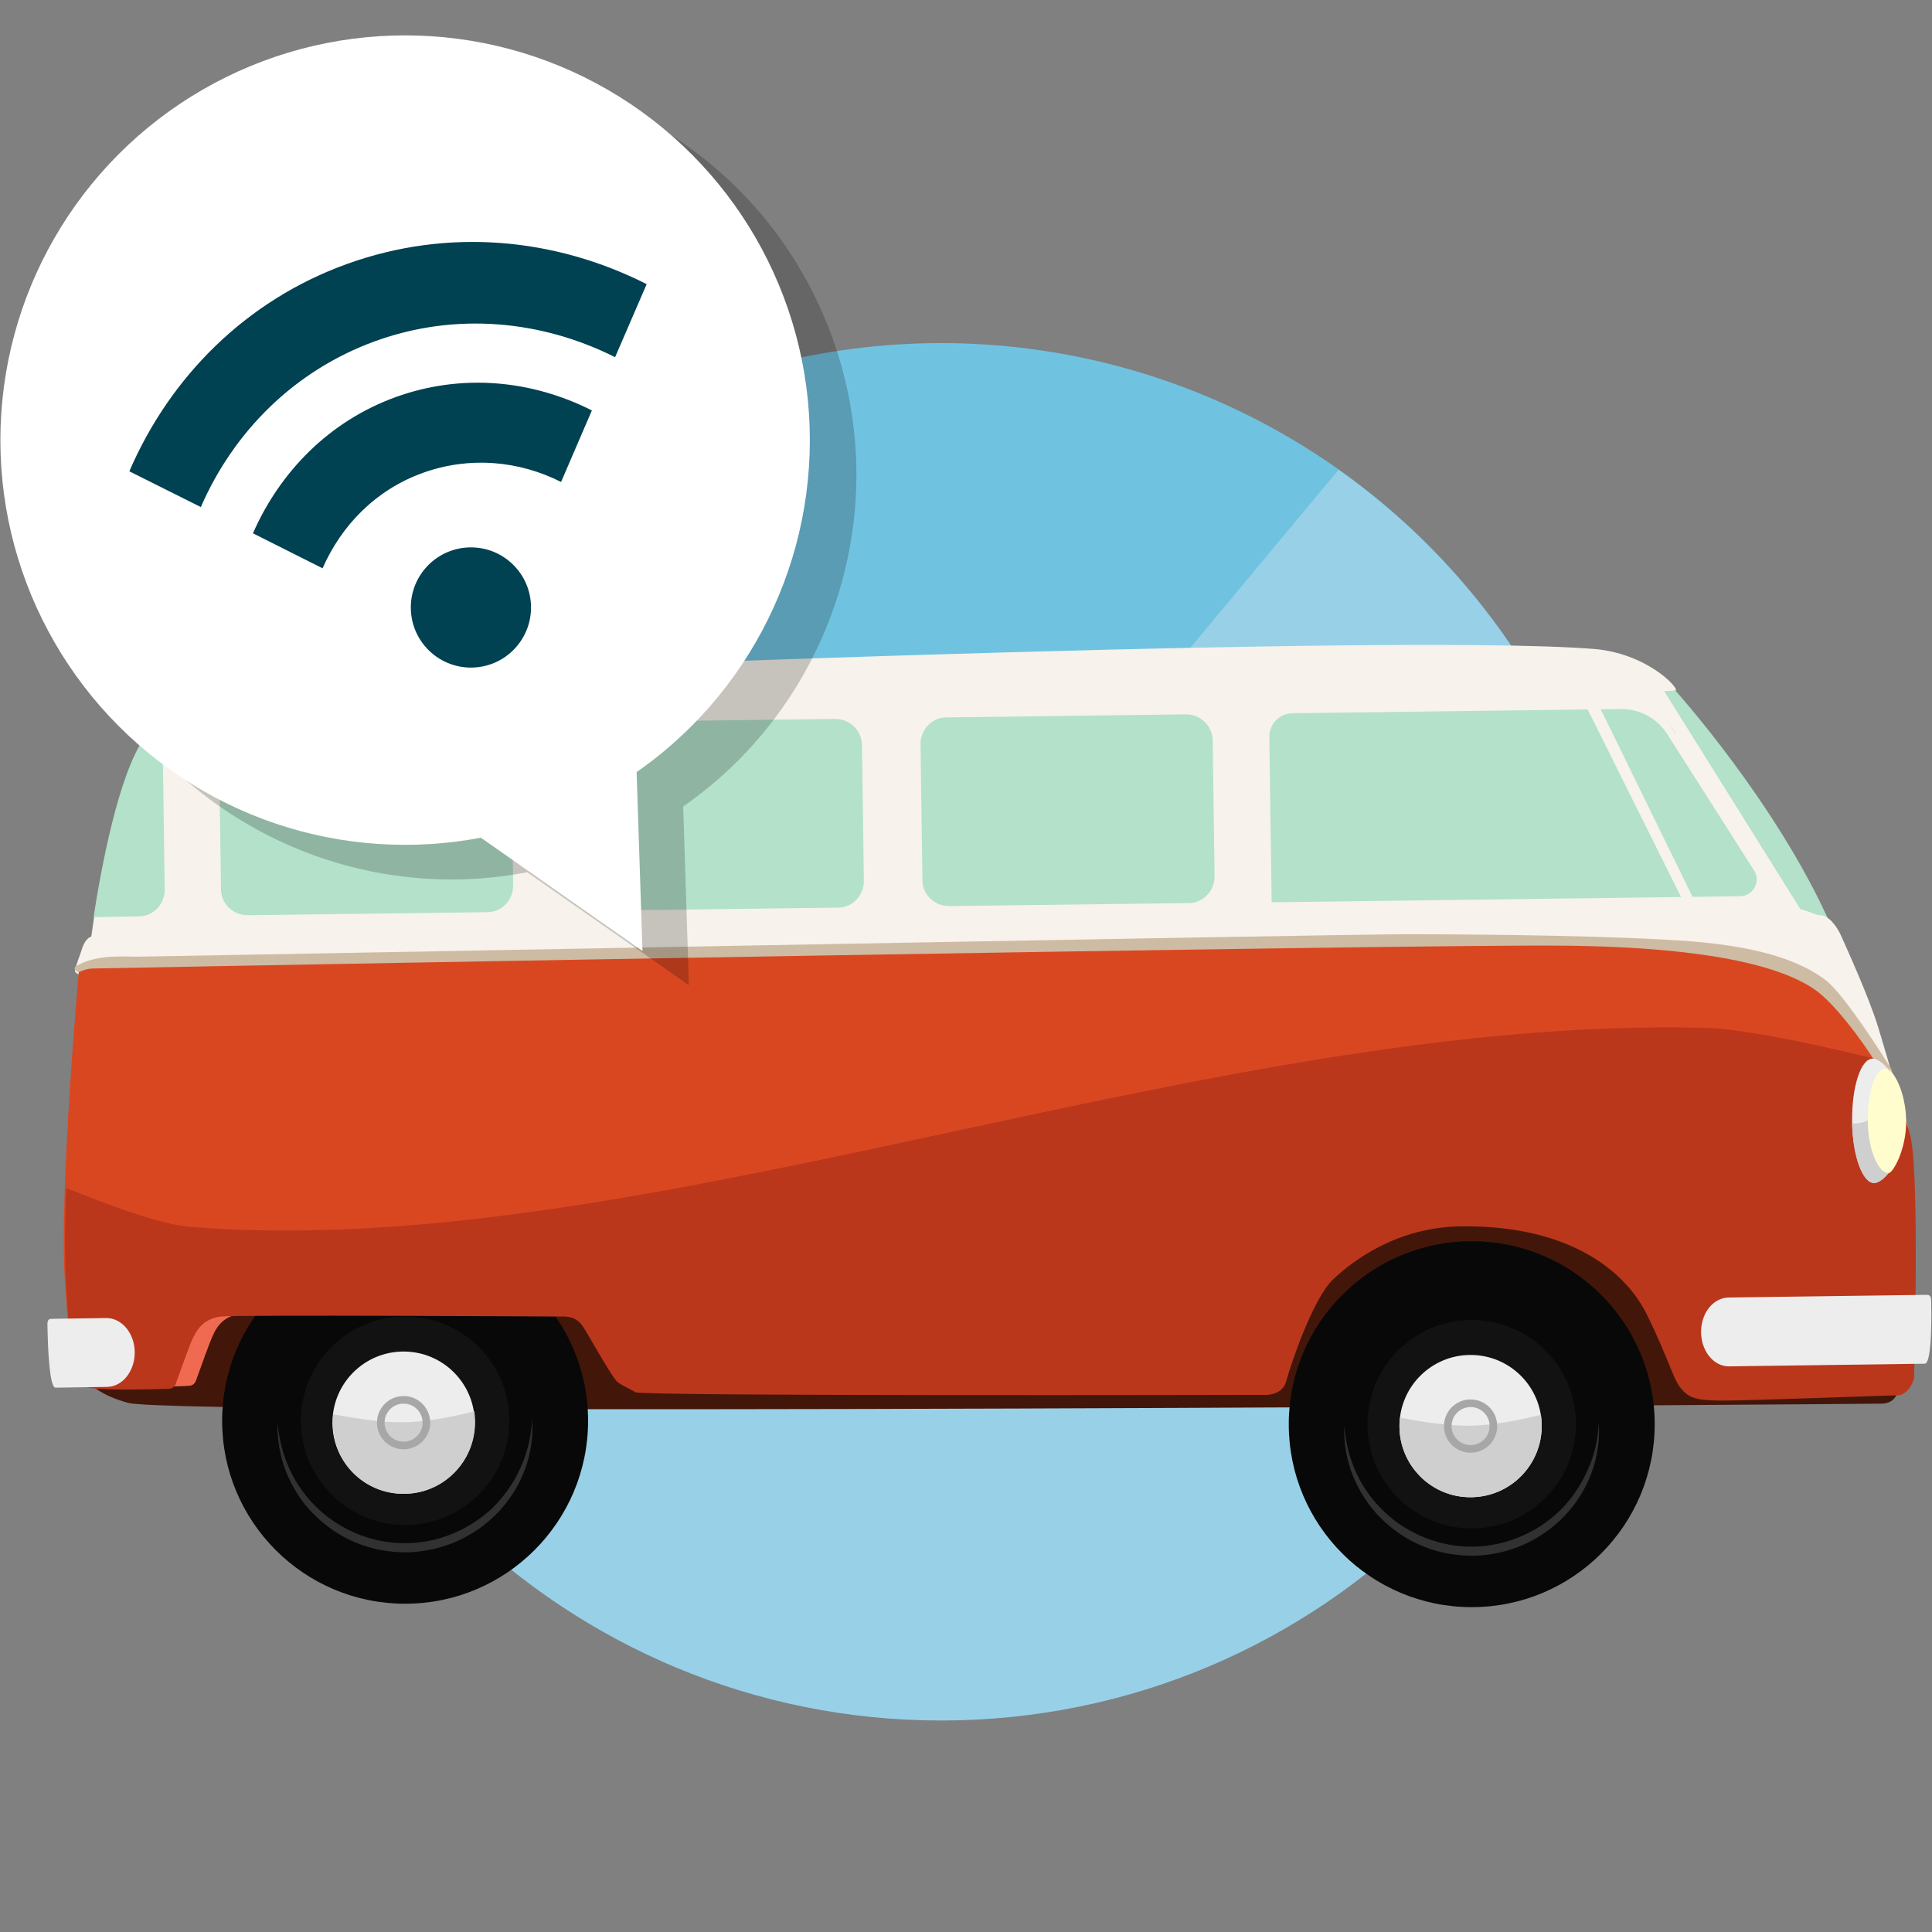 <svg enable-background="new 0 0 507.9 507.9" viewBox="0 0 507.9 507.9" xmlns="http://www.w3.org/2000/svg"><rect x="0" y="0" width="507.9" height="507.9" fill="#808080" stroke="none"/><circle cx="247.4" cy="271.2" fill="#70c3e0" r="181"/><circle cx="247.4" cy="271.2" fill="none" r="181"/><path d="m247.4 90.1c100 0 181 81.1 181 181s-81.1 181-181 181c-44.5 0-85.3-16-116.8-42.7-1.9-1.6-3.8-3.3-5.6-4.9-36-33.2-58.6-80.6-58.6-133.4 0-99.9 81.1-181 181-181z" fill="none"/><path d="m247.4 452.3c100 0 181-81.1 181-181 0-61-30.2-115-76.5-147.8l-230.9 277.3c32.6 31.8 77.2 51.5 126.4 51.5z" fill="#98d0e8"/><path d="m417.9 178.3 22.5 3.2s26.8 29.7 40.9 61.7-55.4-10.3-55.4-10.3z" fill="#b3e1ca"/><path d="m86.8 325.6s-70 27.3-68.2 30 1.9 9.6 15.1 13.2 457.7.3 461.1.2 4-2.9 4-2.9l-79.4-59.6-270-23.9z" fill="#43160a"/><circle cx="106.5" cy="373.5" fill="#080808" r="48.1"/><circle cx="106.5" cy="373.5" fill="#121212" r="27.4"/><path d="m139.9 373c.3 4.4-.3 8.8-1.8 13s-3.9 8.1-7 11.4-6.8 5.9-11 7.8c-4.1 1.8-8.7 2.8-13.2 2.9-4.5 0-9.1-.8-13.2-2.5-4.2-1.7-8-4.3-11.2-7.5s-5.6-7-7.3-11.2c-1.6-4.1-2.4-8.6-2.2-13 .3 4.4 1.4 8.6 3.2 12.5s4.4 7.4 7.5 10.3c6.2 5.8 14.6 9.1 23.1 9s16.8-3.6 22.9-9.5c3-3 5.5-6.6 7.2-10.5 1.8-4 2.8-8.3 3-12.7z" fill="#313131"/><circle cx="106.1" cy="374" fill="#ededed" r="18.7"/><path d="m106.4 392.7c10.3-.1 18.6-8.6 18.5-19 0-.9-.1-1.8-.2-2.7-5.3 1.4-12.4 2.8-18.5 2.9-5.6.1-12.7-1-18.6-2.1-.1.8-.1 1.6-.1 2.4 0 10.4 8.5 18.7 18.9 18.5z" fill="#cfcfcf"/><circle cx="106.1" cy="374" fill="none" r="6" stroke="#a7a7a7" stroke-miterlimit="10" stroke-width="2"/><path d="m493.8 270.2c-2.6-8.5-8.8-21.9-9.8-24.2s-3.2-5.4-5.5-5.4c-1.2 0-2.4-.9-5.2-1.6l-35.8-57.3c2-.1 3-.2 3.1-.2.4-1.1-8-9.8-21.6-10.9-56.7-4.5-321.3 6.7-332.5 7.5-32.3 2.4-50.6 10.2-50.5 15.3 0 .2.9.2 2.5.2-8.5 11.5-13.4 44.5-14.5 52.6-.1.1-.3.1-.4.2-1.4.7-2 2.9-2.3 3.8s-1.6 4.4-1.6 5 1.1 1.1 1.9 1.2 473.7 44.9 473.7 44.9h1.4l5-4c0-.2-5.3-18.5-7.9-27.1zm-53.2-76.9-1.5-2.6c1.1 1.4 1.5 2.6 1.5 2.6z" fill="#f7f2eb"/><path d="m496.7 300.6 5-4s-2.2-7.8-4.5-15.6c-2.5-4-12.3-19.4-17.1-23.2-5.6-4.4-15.6-8.7-35.1-10.3-19.5-1.5-54.3-1.9-76.1-1.9-21.8.1-328.7 5.9-332.8 5.9-3.3 0-11.3-.7-16.4 2.7 0 .2-.1.3-.1.4 0 .6 1.1 1.1 1.9 1.2s473.7 44.9 473.7 44.9z" fill="#cebba3"/><path d="m49.6 344.5-5.6 20c1.5 0 4.8-.1 5.7-.2.8 0 1.5-.5 1.8-1.3 1.1-3.1 3.9-10.9 4.5-12 .6-1.3 2.1-4.7 6.6-5.5h-1.9c-3.5-.3-11.1-1-11.1-1z" fill="#ef6a50"/><path d="m502.9 361.2s1.4-50.5-.8-62.3-17.1-33.1-24.8-38.6-25.4-11.3-66.4-11.7-354.1 5.4-354.1 5.4-30.1.6-32.2.6-3.9 1-3.9 1-5.3 59.1-3.6 81.8 1.5 25.2 5.4 26.6c3.3 1.1 17.4.6 21.8.5.8 0 1.5-.5 1.8-1.3 1.1-3.1 3.9-10.9 4.5-12 .7-1.4 2.3-5.1 7.4-5.7 5.1-.5 87.1 0 88.9 0 1.9 0 4.4-.2 6.3 2.7 1.9 3 7.6 13.3 9 14.5s3 1.6 4.7 2.7c1.6 1.1 165 .7 165 .7s5 .5 6.1-3.5c1.1-4.1 6.9-21.5 12.2-26.7 5.4-5.2 17.1-13.9 33.7-14.1 28.6-.4 43.3 11.8 48.9 23.1s6.9 17 9 19.5c2.1 2.4 3.9 3.2 11.1 3.2s44.3-1.4 46.1-1.4c1.6 0 3.8-2.7 3.9-5z" fill="#d94721"/><path d="m22.6 364.6c3.3 1.1 17.4.6 21.8.5.8 0 1.5-.5 1.8-1.3 1.1-3.1 3.9-10.9 4.5-12 .7-1.4 2.3-5.1 7.4-5.7 5.1-.5 87.1 0 88.9 0 1.9 0 4.4-.2 6.3 2.7 1.9 3 7.6 13.3 9 14.5 1.4 1.1 3 1.6 4.7 2.7 1.6 1.1 165 .7 165 .7s5 .5 6.1-3.5c1.1-4.1 6.9-21.5 12.2-26.7 5.4-5.2 17.1-13.9 33.7-14.1 28.6-.4 43.3 11.8 48.9 23.1s6.9 17 9 19.5 3.9 3.2 11.1 3.2 44.3-1.4 46.1-1.4c1.7 0 4-2.7 4.1-5 0 0 1.4-50.5-.8-62.3-1.1-5.8-5.2-13.9-10.1-21.3 0 0-30.6-7.7-44.2-8-131.4-3.2-279.3 62.1-398.3 52.3-11.7-1-34.4-11.4-32.4-10-.4 10-.4 19.2 0 25.6 1.4 22.6 1.2 25.2 5.2 26.5z" fill="#ba371c"/><g fill="#b3e1ca"><path d="m461.1 228.8-22.8-35.8c-2.7-4.2-7.3-6.7-12.3-6.6l-86.2 1.1c-3.4 0-6.2 2.9-6.1 6.3l.6 43.4 123.1-1.6c3.5 0 5.6-3.9 3.7-6.8z"/><path d="m311.8 187.8-63 .8c-3.8 0-6.8 3.2-6.8 7l.5 35.8c0 3.8 3.2 6.8 7 6.8l63-.8c3.8 0 6.8-3.2 6.8-7l-.5-35.8c-.1-3.8-3.2-6.8-7-6.8z"/><path d="m219.6 189-63 .8c-3.8 0-6.8 3.2-6.8 7l.5 35.8c0 3.8 3.2 6.8 7 6.8l63-.8c3.8 0 6.8-3.2 6.8-7l-.5-35.8c-.1-3.8-3.2-6.8-7-6.8z"/><path d="m127.4 190.2-63 .8c-3.8 0-6.8 3.2-6.8 7l.5 35.8c0 3.8 3.2 6.8 7 6.8l63-.8c3.8 0 6.8-3.2 6.8-7l-.5-35.8c-.1-3.8-3.2-6.9-7-6.8z"/><path d="m38.2 193.6c-.4 0-.3 0 0 0z"/><path d="m38.2 193.6c-7.1 9.8-11.7 35.2-13.6 47.5l11.9-.2c3.8 0 6.8-3.2 6.8-7l-.5-35.8c0-3.8-3.6-4.4-4.6-4.5z"/></g><path d="m418.3 181.3 29.5 60.3h-3l-32.4-65.1" fill="#f7f2eb"/><circle cx="386.9" cy="374.4" fill="#080808" r="48.1"/><circle cx="386.9" cy="374.4" fill="#121212" r="27.4"/><path d="m420.3 373.9c.3 4.4-.3 8.8-1.8 13s-3.9 8.1-7 11.4-6.8 5.9-11 7.8c-4.1 1.8-8.7 2.8-13.2 2.9-4.5 0-9.1-.8-13.2-2.5-4.2-1.7-8-4.3-11.2-7.5s-5.6-7-7.3-11.2c-1.6-4.1-2.4-8.6-2.2-13 .3 4.4 1.4 8.6 3.2 12.5s4.4 7.4 7.5 10.3c6.2 5.8 14.6 9.1 23.1 9s16.8-3.6 22.9-9.5c3-3 5.5-6.6 7.2-10.5 1.9-4 2.8-8.3 3-12.7z" fill="#313131"/><circle cx="386.6" cy="374.9" fill="#ededed" r="18.7"/><path d="m386.8 393.6c10.3-.1 18.6-8.6 18.5-19 0-.9-.1-1.8-.2-2.7-5.3 1.4-12.4 2.8-18.5 2.9-5.6.1-12.7-1-18.6-2.1-.1.8-.1 1.6-.1 2.4.1 10.4 8.6 18.7 18.9 18.5z" fill="#cfcfcf"/><circle cx="386.6" cy="374.9" fill="none" r="6" stroke="#a7a7a7" stroke-miterlimit="10" stroke-width="2"/><path d="m500.9 294.5c.1 9-5.2 16.4-8.2 16.5-3.1 0-5.7-7.3-5.8-16.3s2.3-16.4 5.4-16.4 8.5 7.2 8.6 16.2z" fill="#ededed"/><path d="m486.9 295.4c.2 8.7 2.8 15.7 5.8 15.6 3 0 8.1-7.1 8.2-15.8l-9.9-1.3s.8 1.3-4.1 1.5z" fill="#cfcfcf"/><path d="m501.1 294.6c.1 7.6-3.5 13.8-4.6 13.8-2.7 0-5.4-6.1-5.5-13.7s2-13.8 4.7-13.8c2 0 5.3 6.1 5.4 13.7z" fill="#fffdce"/><path d="m506 358.5-51.4.7c-4.2.1-7.6-4.3-7.4-9.5.2-4.8 3.3-8.5 7.2-8.6l52-.7c1.3 0 1.3.6 1.3 2.9.1 4.8 0 15.2-1.7 15.2z" fill="#ededed"/><path d="m14.6 364.8 13.6-.2c4.2-.1 7.5-4.5 7.2-9.7-.3-4.8-3.6-8.4-7.4-8.4l-14.3.2c-1.3 0-1.3.6-1.2 2.9.1 4.8.5 15.2 2.1 15.2z" fill="#ededed"/><path d="m218.8 88.7c-20-55.2-80.9-83.8-136.2-63.9-55.3 20-83.9 80.9-63.9 136.2 18 49.9 69.5 78 119.9 68.3l42.5 29.7-1.5-47c38.5-26.7 55.9-77 39.2-123.3z" opacity=".2"/><circle cx="106.5" cy="115.7" fill="#fff" r="106.4"/><path d="m84.8 149.4c5-11.4 14.1-20.7 26.4-25.1 12.2-4.4 25.2-3.2 36.3 2.4l8.1-18.8c-15.8-8-34.2-9.8-51.6-3.5s-30.4 19.6-37.5 35.8c0 0 18.3 9.2 18.3 9.2zm-32-16.1c8.6-19.8 24.6-35.9 45.8-43.6s43.8-5.5 63.1 4.2l8.3-19.2c-24.1-12.2-52.2-14.9-78.8-5.3s-46.5 29.7-57.2 54.5z" fill="#004152"/><path d="m168.9 250-62.5-43.8 60-32.5z" fill="#fff"/><circle cx="123.8" cy="159.7" fill="#004152" r="15.8"/></svg>